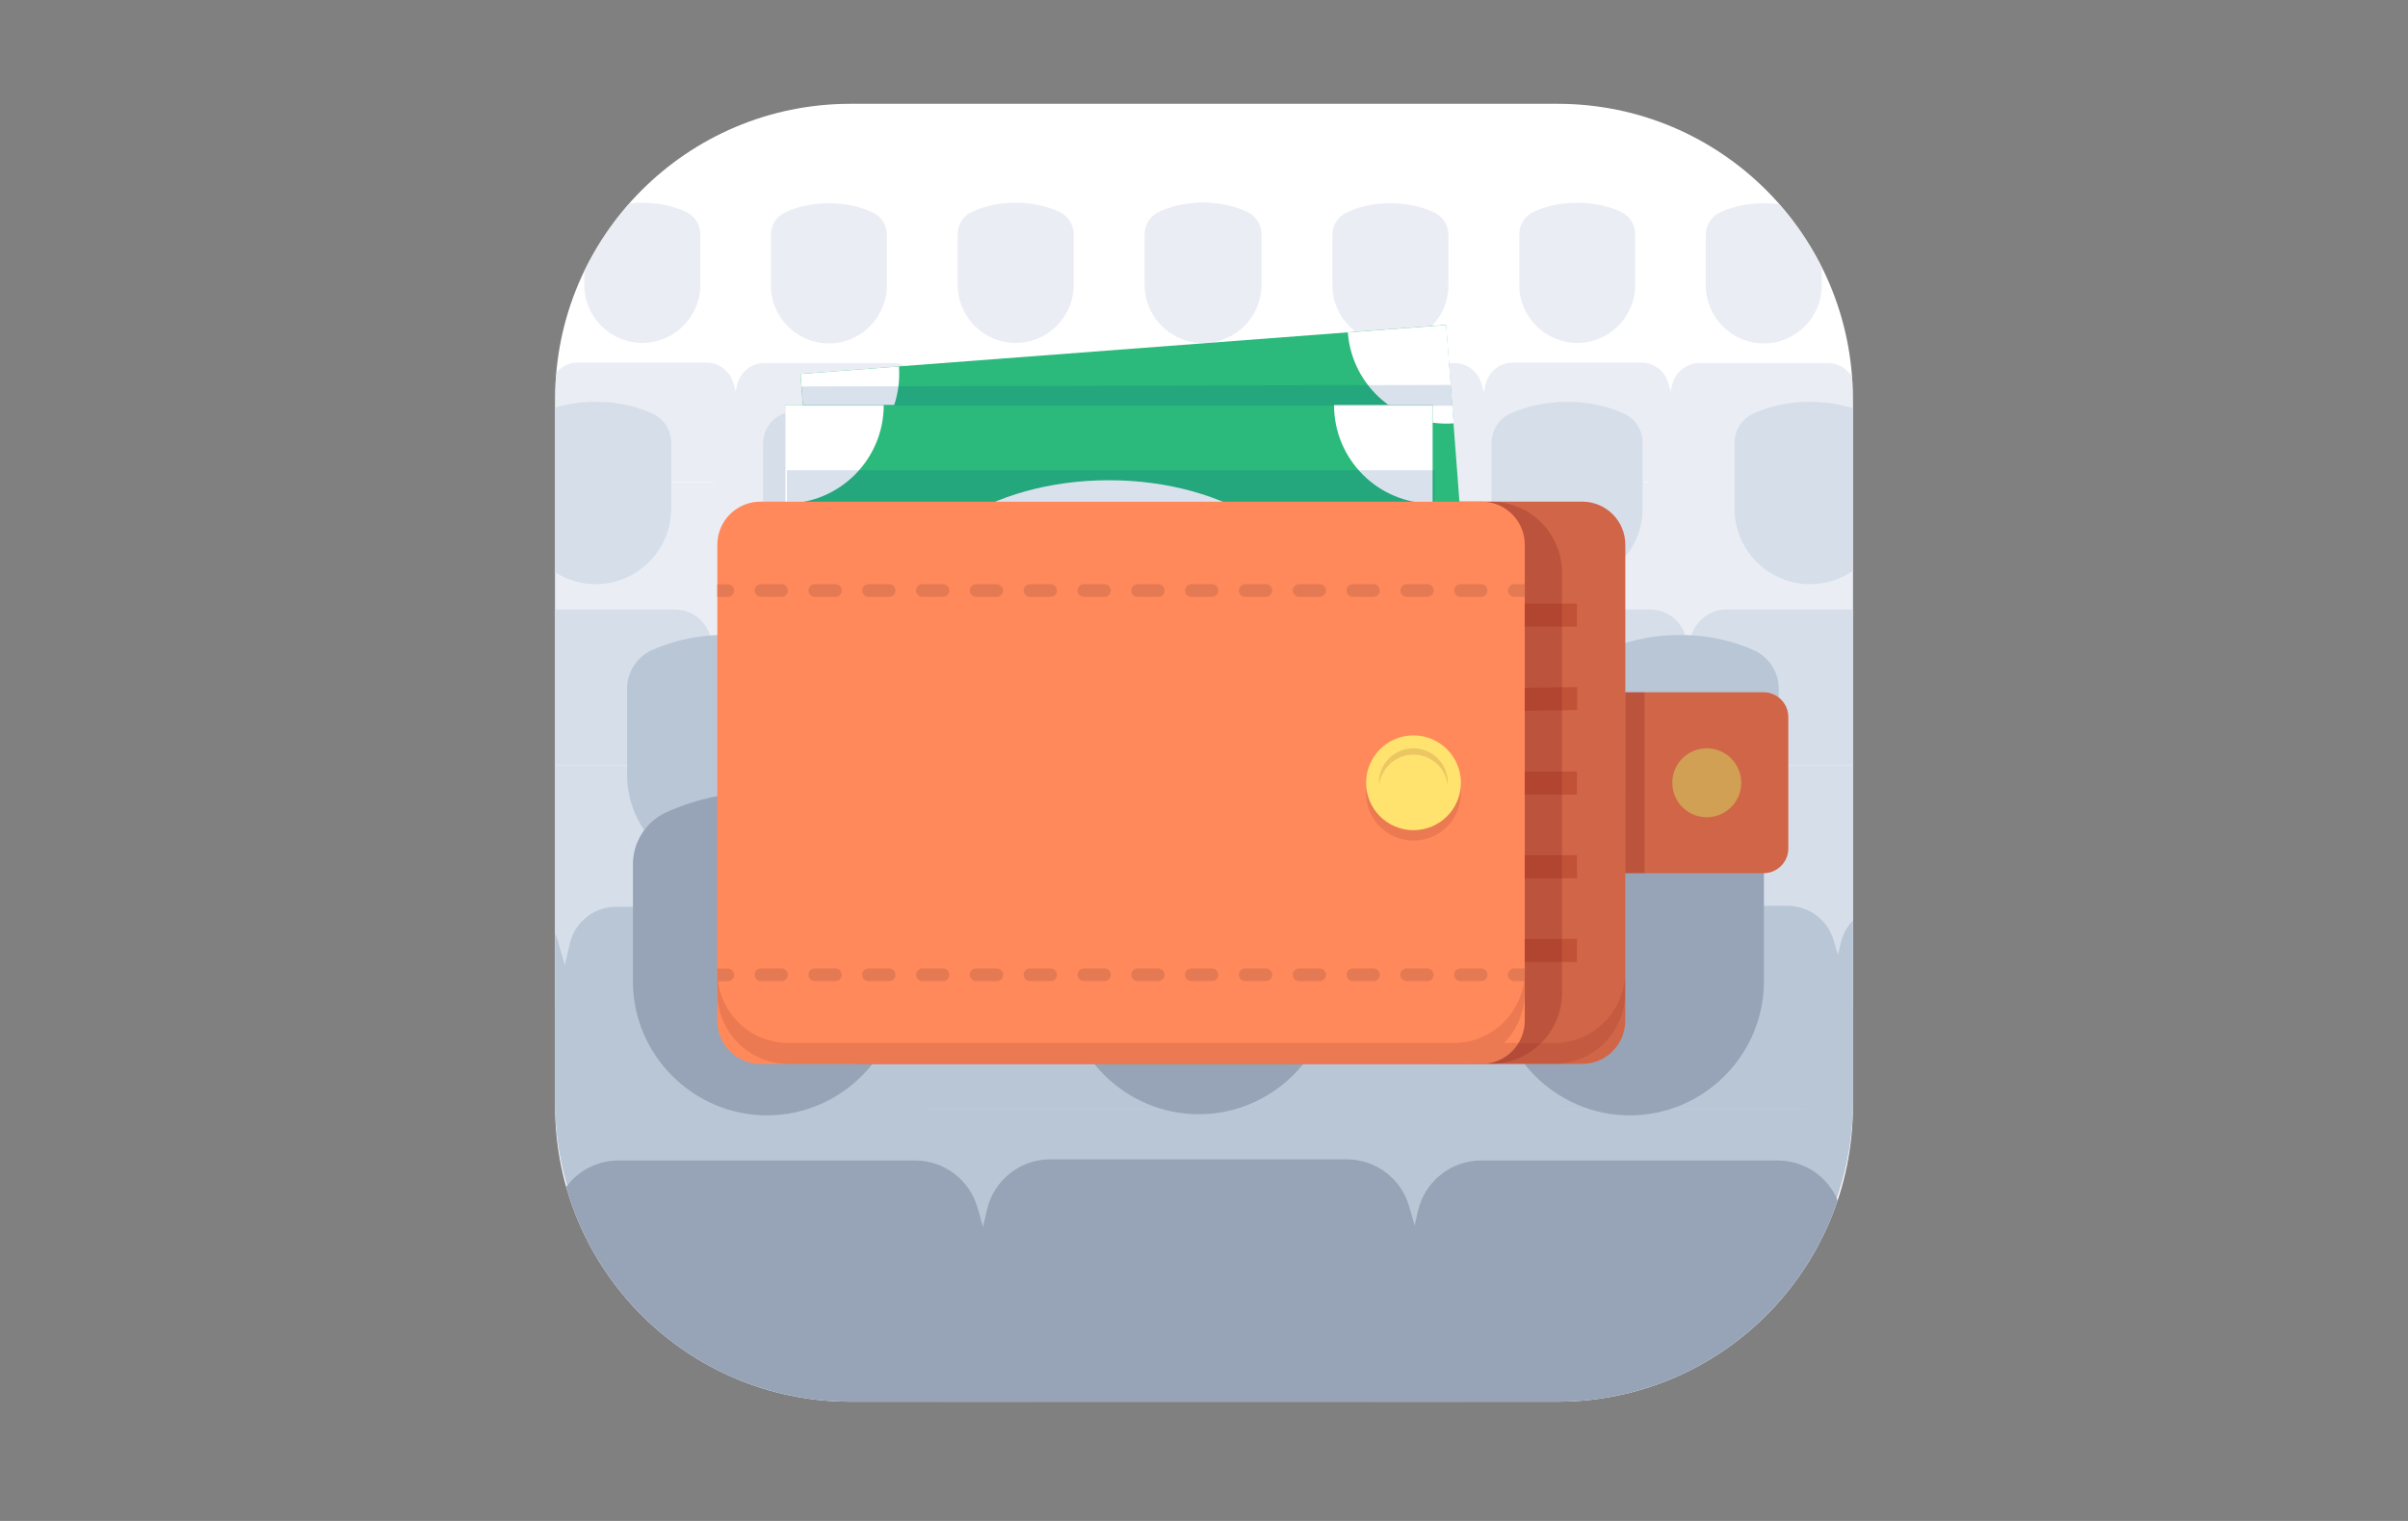 <?xml version="1.0" encoding="utf-8"?>
<!-- Generator: Adobe Illustrator 19.0.0, SVG Export Plug-In . SVG Version: 6.00 Build 0)  -->
<svg version="1.1" id="Layer_1" xmlns="http://www.w3.org/2000/svg" xmlns:xlink="http://www.w3.org/1999/xlink" x="0px" y="0px"
	 viewBox="0 0 1900 1200" style="enable-background:new 0 0 1900 1200;" xml:space="preserve">
<rect x="0" y="0" width="1900" height="1200" fill="#808080" stroke="none"/>
<style type="text/css">
	.st0{fill:#FFFFFF;}
	.st1{fill:none;}
	.st2{fill:#B9C6D6;}
	.st3{opacity:0.5;clip-path:url(#XMLID_20_);}
	.st4{fill:#D6DEEA;}
	.st5{clip-path:url(#XMLID_27_);}
	.st6{clip-path:url(#XMLID_28_);}
	.st7{clip-path:url(#XMLID_29_);}
	.st8{fill:#97A4B7;}
	.st9{fill:#FF895A;}
	.st10{opacity:0.35;fill:#7C2323;}
	.st11{opacity:0.25;fill:#7C2323;}
	.st12{fill:#FFE36E;}
	.st13{fill:#2BBA7C;}
	.st14{opacity:0.15;fill:#7C2323;}
	.st15{opacity:0.25;fill:#931B0A;}
	.st16{opacity:0.15;fill:#00407F;}
	.st17{fill:#E47A54;}
</style>
<path id="XMLID_22_" class="st0" d="M1229,1105.9H671c-128.7,0-233-104.3-233-233v-558c0-128.7,104.3-233,233-233h558
	c128.7,0,233,104.3,233,233v558C1462,1001.6,1357.7,1105.9,1229,1105.9z"/>
<path id="XMLID_35_" class="st1" d="M1229,1110.5H671c-128.7,0-233-104.3-233-233v-558c0-128.7,104.3-233,233-233h558
	c128.7,0,233,104.3,233,233v558C1462,1006.1,1357.7,1110.5,1229,1110.5z"/>
<path id="XMLID_100_" class="st1" d="M1229,1110.5H671c-128.7,0-233-104.3-233-233v-558c0-128.7,104.3-233,233-233h558
	c128.7,0,233,104.3,233,233v558C1462,1006.1,1357.7,1110.5,1229,1110.5z"/>
<path id="XMLID_102_" class="st1" d="M1229,1110.5H671c-128.7,0-233-104.3-233-233v-558c0-128.7,104.3-233,233-233h558
	c128.7,0,233,104.3,233,233v558C1462,1006.1,1357.7,1110.5,1229,1110.5z"/>
<path id="XMLID_99_" class="st1" d="M1229,1110.5H671c-128.7,0-233-104.3-233-233v-558c0-128.7,104.3-233,233-233h558
	c128.7,0,233,104.3,233,233v558C1462,1006.1,1357.7,1110.5,1229,1110.5z"/>
<path id="XMLID_150_" class="st2" d="M164.1,878.7"/>
<path id="XMLID_149_" class="st2" d="M478.3,878.7"/>
<g id="XMLID_152_">
	<defs>
		<path id="XMLID_147_" d="M1229,1105.9H671c-128.7,0-233-104.3-233-233v-558c0-128.7,104.3-233,233-233h558
			c128.7,0,233,104.3,233,233v558C1462,1001.6,1357.7,1105.9,1229,1105.9z"/>
	</defs>
	<clipPath id="XMLID_20_">
		<use xlink:href="#XMLID_147_"  style="overflow:visible;"/>
	</clipPath>
	<g id="XMLID_125_" class="st3">
		<g id="XMLID_104_">
			<g id="XMLID_116_">
				<g id="XMLID_122_">
					<path id="XMLID_124_" class="st4" d="M313.5,185.2v40c0,25.2,20.6,45.8,45.8,45.8h0c25.2,0,45.8-20.6,45.8-45.8v-40
						c0-7.6-4.4-14.5-11.4-17.7c-7.7-3.6-19.3-7.2-34.4-7.2s-26.7,3.6-34.4,7.2C317.9,170.6,313.5,177.6,313.5,185.2z"/>
					<path id="XMLID_123_" class="st4" d="M453.6,380.8H268.8l18.1-77.3c2.4-10,11.3-17.1,21.6-17.1h101.3c9.9,0,18.6,6.6,21.3,16.1
						L453.6,380.8z"/>
				</g>
				<g id="XMLID_119_">
					<path id="XMLID_121_" class="st4" d="M461,184.8v40c0,25.2,20.6,45.8,45.8,45.8h0c25.2,0,45.8-20.6,45.8-45.8v-40
						c0-7.6-4.4-14.5-11.4-17.7c-7.7-3.6-19.3-7.2-34.4-7.2c-15.1,0-26.7,3.6-34.4,7.2C465.4,170.2,461,177.2,461,184.8z"/>
					<path id="XMLID_120_" class="st4" d="M601,380.4H416.3l18.1-77.3c2.4-10,11.3-17.1,21.6-17.1h101.3c9.9,0,18.6,6.6,21.3,16.1
						L601,380.4z"/>
				</g>
				<path id="XMLID_118_" class="st4" d="M166.1,184.8v40c0,25.2,20.6,45.8,45.8,45.8h0c25.2,0,45.8-20.6,45.8-45.8v-40
					c0-7.6-4.4-14.5-11.4-17.7c-7.7-3.6-19.3-7.2-34.4-7.2c-15.1,0-26.7,3.6-34.4,7.2C170.5,170.2,166.1,177.2,166.1,184.8z"/>
				<path id="XMLID_117_" class="st4" d="M303.8,380.4H119.1l18.1-77.3c2.4-10,11.3-17.1,21.6-17.1h101.3c9.9,0,18.6,6.6,21.3,16.1
					L303.8,380.4z"/>
			</g>
			<g id="XMLID_109_">
				<g id="XMLID_113_">
					<path id="XMLID_115_" class="st4" d="M608.2,185.2v40c0,25.2,20.6,45.8,45.8,45.8h0c25.2,0,45.8-20.6,45.8-45.8v-40
						c0-7.6-4.4-14.5-11.4-17.7c-7.7-3.6-19.3-7.2-34.4-7.2c-15.1,0-26.7,3.6-34.4,7.2C612.6,170.6,608.2,177.6,608.2,185.2z"/>
					<path id="XMLID_114_" class="st4" d="M748.2,380.8H563.5l18.1-77.3c2.4-10,11.3-17.1,21.6-17.1h101.3c9.9,0,18.6,6.6,21.3,16.1
						L748.2,380.8z"/>
				</g>
				<g id="XMLID_110_">
					<path id="XMLID_112_" class="st4" d="M755.6,184.8v40c0,25.2,20.6,45.8,45.8,45.8h0c25.2,0,45.8-20.6,45.8-45.8v-40
						c0-7.6-4.4-14.5-11.4-17.7c-7.7-3.6-19.3-7.2-34.4-7.2s-26.7,3.6-34.4,7.2C760.1,170.2,755.6,177.2,755.6,184.8z"/>
					<path id="XMLID_111_" class="st4" d="M895.7,380.4H711l18.1-77.3c2.4-10,11.3-17.1,21.6-17.1h101.3c9.9,0,18.6,6.6,21.3,16.1
						L895.7,380.4z"/>
				</g>
			</g>
			<g id="XMLID_105_">
				<g id="XMLID_106_">
					<path id="XMLID_108_" class="st4" d="M903.1,184.8v40c0,25.2,20.6,45.8,45.8,45.8h0c25.2,0,45.8-20.6,45.8-45.8v-40
						c0-7.6-4.4-14.5-11.4-17.7c-7.7-3.6-19.3-7.2-34.4-7.2s-26.7,3.6-34.4,7.2C907.5,170.2,903.1,177.2,903.1,184.8z"/>
					<path id="XMLID_107_" class="st4" d="M1043.1,380.4H858.4l18.1-77.3c2.4-10,11.3-17.1,21.6-17.1h101.3
						c9.9,0,18.6,6.6,21.3,16.1L1043.1,380.4z"/>
				</g>
			</g>
		</g>
		<g id="XMLID_126_">
			<g id="XMLID_138_">
				<g id="XMLID_144_">
					<path id="XMLID_146_" class="st4" d="M1051.3,185.2v40c0,25.2,20.6,45.8,45.8,45.8h0c25.2,0,45.8-20.6,45.8-45.8v-40
						c0-7.6-4.4-14.5-11.4-17.7c-7.7-3.6-19.3-7.2-34.4-7.2c-15.1,0-26.7,3.6-34.4,7.2C1055.7,170.6,1051.3,177.6,1051.3,185.2z"/>
					<path id="XMLID_145_" class="st4" d="M1191.3,380.8h-184.7l18.1-77.3c2.4-10,11.3-17.1,21.6-17.1h101.3
						c9.9,0,18.6,6.6,21.3,16.1L1191.3,380.8z"/>
				</g>
				<g id="XMLID_141_">
					<path id="XMLID_143_" class="st4" d="M1198.7,184.8v40c0,25.2,20.6,45.8,45.8,45.8h0c25.2,0,45.8-20.6,45.8-45.8v-40
						c0-7.6-4.4-14.5-11.4-17.7c-7.7-3.6-19.3-7.2-34.4-7.2s-26.7,3.6-34.4,7.2C1203.2,170.2,1198.7,177.2,1198.7,184.8z"/>
					<path id="XMLID_142_" class="st4" d="M1338.8,380.4h-184.7l18.1-77.3c2.4-10,11.3-17.1,21.6-17.1H1295
						c9.9,0,18.6,6.6,21.3,16.1L1338.8,380.4z"/>
				</g>
				<path id="XMLID_140_" class="st4" d="M903.8,184.8v40c0,25.2,20.6,45.8,45.8,45.8h0c25.2,0,45.8-20.6,45.8-45.8v-40
					c0-7.6-4.4-14.5-11.4-17.7c-7.7-3.6-19.3-7.2-34.4-7.2s-26.7,3.6-34.4,7.2C908.3,170.2,903.8,177.2,903.8,184.8z"/>
				<path id="XMLID_139_" class="st4" d="M1041.6,380.4H856.9l18.1-77.3c2.4-10,11.3-17.1,21.6-17.1h101.3c9.9,0,18.6,6.6,21.3,16.1
					L1041.6,380.4z"/>
			</g>
			<g id="XMLID_131_">
				<g id="XMLID_135_">
					<path id="XMLID_137_" class="st4" d="M1345.9,185.2v40c0,25.2,20.6,45.8,45.8,45.8h0c25.2,0,45.8-20.6,45.8-45.8v-40
						c0-7.6-4.4-14.5-11.4-17.7c-7.7-3.6-19.3-7.2-34.4-7.2c-15.1,0-26.7,3.6-34.4,7.2C1350.4,170.6,1345.9,177.6,1345.9,185.2z"/>
					<path id="XMLID_136_" class="st4" d="M1486,380.8h-184.7l18.1-77.3c2.4-10,11.3-17.1,21.6-17.1h101.3c9.9,0,18.6,6.6,21.3,16.1
						L1486,380.8z"/>
				</g>
				<g id="XMLID_132_">
					<path id="XMLID_134_" class="st4" d="M1493.4,184.8v40c0,25.2,20.6,45.8,45.8,45.8h0c25.2,0,45.8-20.6,45.8-45.8v-40
						c0-7.6-4.4-14.5-11.4-17.7c-7.7-3.6-19.3-7.2-34.4-7.2s-26.7,3.6-34.4,7.2C1497.8,170.2,1493.4,177.2,1493.4,184.8z"/>
					<path id="XMLID_133_" class="st4" d="M1633.5,380.4h-184.7l18.1-77.3c2.4-10,11.3-17.1,21.6-17.1h101.3
						c9.9,0,18.6,6.6,21.3,16.1L1633.5,380.4z"/>
				</g>
			</g>
			<g id="XMLID_127_">
				<g id="XMLID_128_">
					<path id="XMLID_130_" class="st4" d="M1640.8,184.8v40c0,25.2,20.6,45.8,45.8,45.8h0c25.2,0,45.8-20.6,45.8-45.8v-40
						c0-7.6-4.4-14.5-11.4-17.7c-7.7-3.6-19.3-7.2-34.4-7.2s-26.7,3.6-34.4,7.2C1645.3,170.2,1640.8,177.2,1640.8,184.8z"/>
					<path id="XMLID_129_" class="st4" d="M1780.9,380.4h-184.7l18.1-77.3c2.4-10,11.3-17.1,21.6-17.1h101.3
						c9.9,0,18.6,6.6,21.3,16.1L1780.9,380.4z"/>
				</g>
			</g>
		</g>
		<rect id="XMLID_153_" x="119.1" y="380.4" class="st4" width="1661.8" height="190"/>
	</g>
</g>
<g id="XMLID_155_">
	<defs>
		<path id="XMLID_154_" d="M1229,1105.9H671c-128.7,0-233-104.3-233-233v-558c0-128.7,104.3-233,233-233h558
			c128.7,0,233,104.3,233,233v558C1462,1001.6,1357.7,1105.9,1229,1105.9z"/>
	</defs>
	<clipPath id="XMLID_27_">
		<use xlink:href="#XMLID_154_"  style="overflow:visible;"/>
	</clipPath>
	<g id="XMLID_151_" class="st5">
		<g id="XMLID_78_">
			<g id="XMLID_90_">
				<g id="XMLID_96_">
					<path id="XMLID_98_" class="st4" d="M602.1,349.9v52c0,32.8,26.8,59.6,59.6,59.6h0c32.8,0,59.6-26.8,59.6-59.6v-52
						c0-9.9-5.8-18.9-14.8-23c-10.1-4.6-25.1-9.3-44.8-9.3c-19.6,0-34.7,4.7-44.8,9.3C607.8,331,602.1,340,602.1,349.9z"/>
					<path id="XMLID_97_" class="st4" d="M784.2,604.2H544l23.6-100.5c3.1-13,14.7-22.3,28.1-22.3h131.6c12.9,0,24.2,8.5,27.7,20.9
						L784.2,604.2z"/>
				</g>
				<g id="XMLID_93_">
					<path id="XMLID_95_" class="st4" d="M793.8,349.3v52c0,32.8,26.8,59.6,59.6,59.6h0c32.8,0,59.6-26.8,59.6-59.6v-52
						c0-9.9-5.8-18.9-14.8-23c-10.1-4.6-25.1-9.3-44.8-9.3s-34.7,4.7-44.8,9.3C799.6,330.4,793.8,339.4,793.8,349.3z"/>
					<path id="XMLID_94_" class="st4" d="M975.9,603.7H735.7l23.6-100.5c3.1-13,14.7-22.3,28.1-22.3H919c12.9,0,24.2,8.5,27.7,20.9
						L975.9,603.7z"/>
				</g>
				<path id="XMLID_92_" class="st4" d="M410.4,349.3v52c0,32.8,26.8,59.6,59.6,59.6h0c32.8,0,59.6-26.8,59.6-59.6v-52
					c0-9.9-5.8-18.9-14.8-23c-10.1-4.6-25.1-9.3-44.8-9.3c-19.6,0-34.7,4.7-44.8,9.3C416.1,330.4,410.4,339.4,410.4,349.3z"/>
				<path id="XMLID_91_" class="st4" d="M589.5,603.7H349.3l23.6-100.5c3.1-13,14.7-22.3,28.1-22.3h131.6c12.9,0,24.2,8.5,27.7,20.9
					L589.5,603.7z"/>
			</g>
			<g id="XMLID_83_">
				<g id="XMLID_87_">
					<path id="XMLID_89_" class="st4" d="M985.2,349.9v52c0,32.8,26.8,59.6,59.6,59.6h0c32.8,0,59.6-26.8,59.6-59.6v-52
						c0-9.9-5.8-18.9-14.8-23c-10.1-4.6-25.1-9.3-44.8-9.3c-19.6,0-34.7,4.7-44.8,9.3C990.9,331,985.2,340,985.2,349.9z"/>
					<path id="XMLID_88_" class="st4" d="M1167.3,604.2H927.1l23.6-100.5c3.1-13,14.7-22.3,28.1-22.3h131.6
						c12.9,0,24.2,8.5,27.7,20.9L1167.3,604.2z"/>
				</g>
				<g id="XMLID_84_">
					<path id="XMLID_86_" class="st4" d="M1176.9,349.3v52c0,32.8,26.8,59.6,59.6,59.6h0c32.8,0,59.6-26.8,59.6-59.6v-52
						c0-9.9-5.8-18.9-14.8-23c-10.1-4.6-25.1-9.3-44.8-9.3s-34.7,4.7-44.8,9.3C1182.7,330.4,1176.9,339.4,1176.9,349.3z"/>
					<path id="XMLID_85_" class="st4" d="M1359,603.7h-240.2l23.6-100.5c3.1-13,14.7-22.3,28.1-22.3h131.6
						c12.9,0,24.2,8.5,27.7,20.9L1359,603.7z"/>
				</g>
			</g>
			<g id="XMLID_79_">
				<g id="XMLID_80_">
					<path id="XMLID_82_" class="st4" d="M1368.6,349.3v52c0,32.8,26.8,59.6,59.6,59.6h0c32.8,0,59.6-26.8,59.6-59.6v-52
						c0-9.9-5.8-18.9-14.8-23c-10.1-4.6-25.1-9.3-44.8-9.3s-34.7,4.7-44.8,9.3C1374.4,330.4,1368.6,339.4,1368.6,349.3z"/>
					<path id="XMLID_81_" class="st4" d="M1550.7,603.7h-240.2l23.6-100.5c3.1-13,14.7-22.3,28.1-22.3h131.6
						c12.9,0,24.2,8.5,27.7,20.9L1550.7,603.7z"/>
				</g>
			</g>
		</g>
		<rect id="XMLID_103_" x="349.3" y="603.7" class="st4" width="1189.9" height="170"/>
	</g>
</g>
<g id="XMLID_157_">
	<defs>
		<path id="XMLID_156_" d="M1229,1102.5H671c-128.7,0-233-104.3-233-233v-558c0-128.7,104.3-233,233-233h558
			c128.7,0,233,104.3,233,233v558C1462,998.2,1357.7,1102.5,1229,1102.5z"/>
	</defs>
	<clipPath id="XMLID_28_">
		<use xlink:href="#XMLID_156_"  style="overflow:visible;"/>
	</clipPath>
	<g id="XMLID_148_" class="st6">
		<g id="XMLID_77_">
			<g id="XMLID_31_">
				<g id="XMLID_63_">
					<path id="XMLID_65_" class="st2" d="M494.8,543.2v68c0,42.9,35.1,77.9,77.9,77.9h0c42.9,0,77.9-35.1,77.9-77.9v-68
						c0-13-7.6-24.7-19.3-30.1c-13.2-6-32.9-12.2-58.6-12.2c-25.7,0-45.4,6.2-58.6,12.2C502.3,518.5,494.8,530.3,494.8,543.2z"/>
					<path id="XMLID_64_" class="st2" d="M733,876H418.8l30.8-131.5c4-17.1,19.2-29.1,36.7-29.1h172.2c16.8,0,31.7,11.2,36.3,27.4
						L733,876z"/>
				</g>
				<g id="XMLID_60_">
					<path id="XMLID_62_" class="st2" d="M745.6,542.5v68c0,42.9,35.1,77.9,77.9,77.9h0c42.9,0,77.9-35.1,77.9-77.9v-68
						c0-13-7.6-24.7-19.3-30.1c-13.2-6-32.9-12.2-58.6-12.2c-25.7,0-45.4,6.2-58.6,12.2C753.2,517.8,745.6,529.6,745.6,542.5z"/>
					<path id="XMLID_61_" class="st2" d="M983.9,875.3H669.6l30.8-131.5c4-17.1,19.2-29.1,36.7-29.1h172.2
						c16.8,0,31.7,11.2,36.3,27.4L983.9,875.3z"/>
				</g>
				<path id="XMLID_59_" class="st2" d="M244,542.5v68c0,42.9,35.1,77.9,77.9,77.9h0c42.9,0,77.9-35.1,77.9-77.9v-68
					c0-13-7.6-24.7-19.3-30.1c-13.2-6-32.9-12.2-58.6-12.2c-25.7,0-45.4,6.2-58.6,12.2C251.5,517.8,244,529.6,244,542.5z"/>
				<path id="XMLID_58_" class="st2" d="M478.3,875.3H164.1l30.8-131.5c4-17.1,19.2-29.1,36.7-29.1h172.2
					c16.8,0,31.7,11.2,36.3,27.4L478.3,875.3z"/>
			</g>
			<g id="XMLID_67_">
				<g id="XMLID_73_">
					<path id="XMLID_75_" class="st2" d="M996,543.2v68c0,42.9,35.1,77.9,77.9,77.9h0c42.9,0,77.9-35.1,77.9-77.9v-68
						c0-13-7.6-24.7-19.3-30.1c-13.2-6-32.9-12.2-58.6-12.2s-45.4,6.2-58.6,12.2C1003.6,518.5,996,530.3,996,543.2z"/>
					<path id="XMLID_74_" class="st2" d="M1234.3,876H920l30.8-131.5c4-17.1,19.2-29.1,36.7-29.1h172.2c16.8,0,31.7,11.2,36.3,27.4
						L1234.3,876z"/>
				</g>
				<g id="XMLID_70_">
					<path id="XMLID_72_" class="st2" d="M1247.7,543.3v68c0,42.9,35.1,77.9,77.9,77.9h0c42.9,0,77.9-35.1,77.9-77.9v-68
						c0-13-7.6-24.7-19.3-30.1c-13.2-6-32.9-12.2-58.6-12.2c-25.7,0-45.4,6.2-58.6,12.2C1255.2,518.6,1247.7,530.3,1247.7,543.3z"/>
					<path id="XMLID_71_" class="st2" d="M1485.1,875.3h-314.2l30.8-131.5c4-17.1,19.2-29.1,36.7-29.1h172.2
						c16.8,0,31.7,11.2,36.3,27.4L1485.1,875.3z"/>
				</g>
			</g>
			<g id="XMLID_66_">
				<g id="XMLID_68_">
					<path id="XMLID_76_" class="st2" d="M1497.7,542.5v68c0,42.9,35.1,77.9,77.9,77.9h0c42.9,0,77.9-35.1,77.9-77.9v-68
						c0-13-7.6-24.7-19.3-30.1c-13.2-6-32.9-12.2-58.6-12.2s-45.4,6.2-58.6,12.2C1505.2,517.8,1497.7,529.6,1497.7,542.5z"/>
					<path id="XMLID_69_" class="st2" d="M1735.9,875.3h-314.2l30.8-131.5c4-17.1,19.2-29.1,36.7-29.1h172.2
						c16.8,0,31.7,11.2,36.3,27.4L1735.9,875.3z"/>
				</g>
			</g>
		</g>
		<rect id="XMLID_101_" x="164.1" y="875" class="st2" width="1571.8" height="109.3"/>
	</g>
</g>
<path id="XMLID_36_" class="st1" d="M1229,1110.5H671c-128.7,0-233-104.3-233-233v-558c0-128.7,104.3-233,233-233h558
	c128.7,0,233,104.3,233,233v558C1462,1006.1,1357.7,1110.5,1229,1110.5z"/>
<g id="XMLID_25_">
	<defs>
		<path id="XMLID_11_" d="M1229,1105.9H671c-128.7,0-233-104.3-233-233v-558c0-128.7,104.3-233,233-233h558
			c128.7,0,233,104.3,233,233v558C1462,1001.6,1357.7,1105.9,1229,1105.9z"/>
	</defs>
	<clipPath id="XMLID_29_">
		<use xlink:href="#XMLID_11_"  style="overflow:visible;"/>
	</clipPath>
	<g id="XMLID_24_" class="st7">
		<g id="XMLID_26_">
			<g id="XMLID_203_">
				<g id="XMLID_242_">
					<path id="XMLID_244_" class="st8" d="M499.4,681.9v92.3c0,58.2,47.6,105.8,105.8,105.8h0c58.2,0,105.8-47.6,105.8-105.8v-92.3
						c0-17.6-10.3-33.6-26.3-40.9c-17.9-8.2-44.7-16.6-79.6-16.6c-34.9,0-61.7,8.4-79.6,16.6C509.7,648.3,499.4,664.3,499.4,681.9z"
						/>
					<path id="XMLID_243_" class="st8" d="M823,1133.9H396.2l41.9-178.7c5.4-23.2,26.1-39.6,49.9-39.6H722c22.9,0,43,15.2,49.3,37.2
						L823,1133.9z"/>
				</g>
				<g id="XMLID_239_">
					<path id="XMLID_241_" class="st8" d="M840.1,681v92.3c0,58.2,47.6,105.8,105.8,105.8h0c58.2,0,105.8-47.6,105.8-105.8V681
						c0-17.6-10.3-33.6-26.3-40.9c-17.9-8.2-44.7-16.6-79.6-16.6c-34.9,0-61.7,8.4-79.6,16.6C850.3,647.4,840.1,663.4,840.1,681z"/>
					<path id="XMLID_240_" class="st8" d="M1163.7,1133H736.9l41.9-178.7c5.4-23.2,26.1-39.6,49.9-39.6h233.9
						c22.9,0,43,15.2,49.3,37.2L1163.7,1133z"/>
				</g>
			</g>
			<g id="XMLID_32_">
				<g id="XMLID_38_">
					<path id="XMLID_189_" class="st8" d="M1180.2,681.9v92.3c0,58.2,47.6,105.8,105.8,105.8h0c58.2,0,105.8-47.6,105.8-105.8v-92.3
						c0-17.6-10.3-33.6-26.3-40.9c-17.9-8.2-44.7-16.6-79.6-16.6c-34.9,0-61.7,8.4-79.6,16.6
						C1190.4,648.3,1180.2,664.3,1180.2,681.9z"/>
					<path id="XMLID_57_" class="st8" d="M1503.8,1133.9H1077l41.9-178.7c5.4-23.2,26.1-39.6,49.9-39.6h233.9
						c22.9,0,43,15.2,49.3,37.2L1503.8,1133.9z"/>
				</g>
			</g>
		</g>
	</g>
</g>
<g id="XMLID_2_">
	<path id="XMLID_160_" class="st9" d="M1248.4,839.4H679.3c-18.8,0-34-15.2-34-34V429.8c0-18.8,15.2-34,34-34h569.1
		c18.8,0,34,15.2,34,34v375.6C1282.3,824.2,1267.1,839.4,1248.4,839.4z"/>
	<path id="XMLID_172_" class="st10" d="M1248.4,839.4H679.3c-18.8,0-34-15.2-34-34V429.8c0-18.8,15.2-34,34-34h569.1
		c18.8,0,34,15.2,34,34v375.6C1282.3,824.2,1267.1,839.4,1248.4,839.4z"/>
	<path id="XMLID_163_" class="st11" d="M1176.4,395.8h-44.6c31,0,56.1,25.1,56.1,56.1v331.3c0,31-25.1,56.1-56.1,56.1h44.6
		c31,0,56.1-25.1,56.1-56.1V451.9C1232.5,420.9,1207.4,395.8,1176.4,395.8z"/>
	<path id="XMLID_162_" class="st9" d="M1391.5,688.9h-109.2V546.2h109.2c10.7,0,19.5,8.7,19.5,19.5v103.8
		C1411,680.2,1402.3,688.9,1391.5,688.9z"/>
	<circle id="XMLID_164_" class="st12" cx="1346.7" cy="617.6" r="27.2"/>
	<g id="XMLID_181_">
		
			<rect id="XMLID_187_" x="643.8" y="275.2" transform="matrix(0.997 -7.557349e-02 7.557349e-02 0.997 -31.052 69.23)" class="st13" width="510.9" height="339.4"/>
		<path id="XMLID_186_" class="st0" d="M1063.5,262.3c3.2,42.8,40.6,74.9,83.5,71.7l-5.9-77.6L1063.5,262.3z"/>
		<path id="XMLID_185_" class="st0" d="M637.6,372.6c42.8-3.2,74.9-40.6,71.7-83.5l-77.6,5.9L637.6,372.6z"/>
		<path id="XMLID_184_" class="st0" d="M651.5,555.9l5.9,77.6l77.6-5.9C731.7,584.7,694.3,552.6,651.5,555.9z"/>
		<path id="XMLID_183_" class="st0" d="M1160.9,517.3c-42.8,3.2-74.9,40.6-71.7,83.5l77.6-5.9L1160.9,517.3z"/>
		
			<ellipse id="XMLID_182_" transform="matrix(0.997 -7.557349e-02 7.557349e-02 0.997 -31.052 69.23)" class="st0" cx="899.2" cy="444.9" rx="168.6" ry="110.3"/>
	</g>
	<g id="XMLID_166_">
		<rect id="XMLID_159_" x="619.5" y="319.5" class="st13" width="510.9" height="339.4"/>
		<path id="XMLID_171_" class="st0" d="M1052.6,319.5c0,43,34.8,77.8,77.8,77.8v-77.8H1052.6z"/>
		<path id="XMLID_170_" class="st0" d="M619.5,397.3c43,0,77.8-34.8,77.8-77.8h-77.8V397.3z"/>
		<path id="XMLID_169_" class="st0" d="M619.5,581.1v77.8h77.8C697.3,615.9,662.5,581.1,619.5,581.1z"/>
		<path id="XMLID_168_" class="st0" d="M1130.4,581.1c-43,0-77.8,34.8-77.8,77.8h77.8V581.1z"/>
		<ellipse id="XMLID_165_" class="st0" cx="875" cy="489.2" rx="168.6" ry="110.3"/>
	</g>
	<path id="XMLID_158_" class="st9" d="M1169.1,839.4H600c-18.8,0-34-15.2-34-34V429.8c0-18.8,15.2-34,34-34h569.1
		c18.8,0,34,15.2,34,34v375.6C1203,824.2,1187.8,839.4,1169.1,839.4z"/>
	<circle id="XMLID_161_" class="st14" cx="1115.3" cy="625.8" r="37.4"/>
	<g id="XMLID_175_">
		<rect id="XMLID_167_" x="1203" y="476.2" class="st15" width="41.3" height="18.2"/>
		<polygon id="XMLID_174_" class="st15" points="1244.4,560.2 1203,560.8 1203,542.6 1244.4,542.1 		"/>
		<rect id="XMLID_177_" x="1203" y="674.7" class="st15" width="41.3" height="18.2"/>
		<rect id="XMLID_176_" x="1203" y="740.8" class="st15" width="41.3" height="18.2"/>
		<rect id="XMLID_173_" x="1203" y="608.7" class="st15" width="41.3" height="18.2"/>
	</g>
	<rect id="XMLID_179_" x="620.9" y="371" class="st16" width="510.9" height="24.8"/>
	<polygon id="XMLID_190_" class="st16" points="633.6,320.1 1145.9,320.1 1144.7,303.7 632.4,304.9 	"/>
	<path id="XMLID_180_" class="st10" d="M1391.5,688.9h-109.2V546.2h109.2c10.7,0,19.5,8.7,19.5,19.5v103.8
		C1411,680.2,1402.3,688.9,1391.5,688.9z"/>
	<rect id="XMLID_188_" x="1282.3" y="546.2" class="st11" width="15.3" height="142.7"/>
	<path id="XMLID_194_" class="st14" d="M1146.9,822.9H622.1c-31,0-56.1-25.1-56.1-56.1v16.5c0,31,25.1,56.1,56.1,56.1h524.8
		c31,0,56.1-25.1,56.1-56.1v-16.5C1203,797.7,1177.9,822.9,1146.9,822.9z"/>
	<path id="XMLID_193_" class="st14" d="M1226.2,822.9h-39.5c-10.2,10.2-24.2,16.5-39.8,16.5h79.3c31,0,56.1-25.1,56.1-56.1v-16.5
		C1282.3,797.7,1257.2,822.9,1226.2,822.9z"/>
	<circle id="XMLID_178_" class="st12" cx="1115.3" cy="617.6" r="37.4"/>
	<path id="XMLID_195_" class="st14" d="M1115.3,595.4c14.2,0,25.8,10.8,27,24.7c0.1-0.8,0.1-1.6,0.1-2.5c0-15-12.2-27.2-27.2-27.2
		s-27.2,12.2-27.2,27.2c0,0.8,0.1,1.7,0.1,2.5C1089.5,606.2,1101.1,595.4,1115.3,595.4z"/>
	<g id="XMLID_191_">
		<g id="XMLID_202_">
			<path id="XMLID_196_" class="st17" d="M566,461h8.3c2.7,0,5,2.2,5,5c0,2.7-2.2,5-5,5H566V461z"/>
		</g>
		<g id="XMLID_201_">
			<path id="XMLID_221_" class="st17" d="M1168.7,470.9h-16.3c-2.7,0-5-2.2-5-5c0-2.7,2.2-5,5-5h16.3c2.7,0,5,2.2,5,5
				C1173.6,468.7,1171.4,470.9,1168.7,470.9z M1126.2,470.9h-16.3c-2.7,0-5-2.2-5-5c0-2.7,2.2-5,5-5h16.3c2.7,0,5,2.2,5,5
				C1131.2,468.7,1128.9,470.9,1126.2,470.9z M1083.7,470.9h-16.3c-2.7,0-5-2.2-5-5c0-2.7,2.2-5,5-5h16.3c2.7,0,5,2.2,5,5
				C1088.7,468.7,1086.5,470.9,1083.7,470.9z M1041.3,470.9H1025c-2.7,0-5-2.2-5-5c0-2.7,2.2-5,5-5h16.3c2.7,0,5,2.2,5,5
				C1046.2,468.7,1044,470.9,1041.3,470.9z M998.8,470.9h-16.3c-2.7,0-5-2.2-5-5c0-2.7,2.2-5,5-5h16.3c2.7,0,5,2.2,5,5
				C1003.8,468.7,1001.6,470.9,998.8,470.9z M956.4,470.9H940c-2.7,0-5-2.2-5-5c0-2.7,2.2-5,5-5h16.3c2.7,0,5,2.2,5,5
				C961.3,468.7,959.1,470.9,956.4,470.9z M913.9,470.9h-16.3c-2.7,0-5-2.2-5-5c0-2.7,2.2-5,5-5h16.3c2.7,0,5,2.2,5,5
				C918.9,468.7,916.7,470.9,913.9,470.9z M871.5,470.9h-16.3c-2.7,0-5-2.2-5-5c0-2.7,2.2-5,5-5h16.3c2.7,0,5,2.2,5,5
				C876.4,468.7,874.2,470.9,871.5,470.9z M829,470.9h-16.3c-2.7,0-5-2.2-5-5c0-2.7,2.2-5,5-5H829c2.7,0,5,2.2,5,5
				C834,468.7,831.7,470.9,829,470.9z M786.5,470.9h-16.3c-2.7,0-5-2.2-5-5c0-2.7,2.2-5,5-5h16.3c2.7,0,5,2.2,5,5
				C791.5,468.7,789.3,470.9,786.5,470.9z M744.1,470.9h-16.3c-2.7,0-5-2.2-5-5c0-2.7,2.2-5,5-5h16.3c2.7,0,5,2.2,5,5
				C749,468.7,746.8,470.9,744.1,470.9z M701.6,470.9h-16.3c-2.7,0-5-2.2-5-5c0-2.7,2.2-5,5-5h16.3c2.7,0,5,2.2,5,5
				C706.6,468.7,704.4,470.9,701.6,470.9z M659.2,470.9h-16.3c-2.7,0-5-2.2-5-5c0-2.7,2.2-5,5-5h16.3c2.7,0,5,2.2,5,5
				C664.1,468.7,661.9,470.9,659.2,470.9z M616.7,470.9h-16.3c-2.7,0-5-2.2-5-5c0-2.7,2.2-5,5-5h16.3c2.7,0,5,2.2,5,5
				C621.7,468.7,619.4,470.9,616.7,470.9z"/>
		</g>
		<g id="XMLID_200_">
			<path id="XMLID_219_" class="st17" d="M1203.1,470.9h-8.3c-2.7,0-5-2.2-5-5c0-2.7,2.2-5,5-5h8.3V470.9z"/>
		</g>
	</g>
	<g id="XMLID_192_">
		<g id="XMLID_199_">
			<path id="XMLID_236_" class="st17" d="M566,764.2h8.3c2.7,0,5,2.2,5,5s-2.2,5-5,5H566V764.2z"/>
		</g>
		<g id="XMLID_198_">
			<path id="XMLID_204_" class="st17" d="M1168.7,774.1h-16.3c-2.7,0-5-2.2-5-5s2.2-5,5-5h16.3c2.7,0,5,2.2,5,5
				S1171.4,774.1,1168.7,774.1z M1126.2,774.1h-16.3c-2.7,0-5-2.2-5-5s2.2-5,5-5h16.3c2.7,0,5,2.2,5,5S1128.9,774.1,1126.2,774.1z
				 M1083.7,774.1h-16.3c-2.7,0-5-2.2-5-5s2.2-5,5-5h16.3c2.7,0,5,2.2,5,5S1086.5,774.1,1083.7,774.1z M1041.3,774.1H1025
				c-2.7,0-5-2.2-5-5s2.2-5,5-5h16.3c2.7,0,5,2.2,5,5S1044,774.1,1041.3,774.1z M998.8,774.1h-16.3c-2.7,0-5-2.2-5-5s2.2-5,5-5h16.3
				c2.7,0,5,2.2,5,5S1001.6,774.1,998.8,774.1z M956.4,774.1H940c-2.7,0-5-2.2-5-5s2.2-5,5-5h16.3c2.7,0,5,2.2,5,5
				S959.1,774.1,956.4,774.1z M913.9,774.1h-16.3c-2.7,0-5-2.2-5-5s2.2-5,5-5h16.3c2.7,0,5,2.2,5,5S916.7,774.1,913.9,774.1z
				 M871.5,774.1h-16.3c-2.7,0-5-2.2-5-5s2.2-5,5-5h16.3c2.7,0,5,2.2,5,5S874.2,774.1,871.5,774.1z M829,774.1h-16.3
				c-2.7,0-5-2.2-5-5s2.2-5,5-5H829c2.7,0,5,2.2,5,5S831.7,774.1,829,774.1z M786.5,774.1h-16.3c-2.7,0-5-2.2-5-5s2.2-5,5-5h16.3
				c2.7,0,5,2.2,5,5S789.3,774.1,786.5,774.1z M744.1,774.1h-16.3c-2.7,0-5-2.2-5-5s2.2-5,5-5h16.3c2.7,0,5,2.2,5,5
				S746.8,774.1,744.1,774.1z M701.6,774.1h-16.3c-2.7,0-5-2.2-5-5s2.2-5,5-5h16.3c2.7,0,5,2.2,5,5S704.4,774.1,701.6,774.1z
				 M659.2,774.1h-16.3c-2.7,0-5-2.2-5-5s2.2-5,5-5h16.3c2.7,0,5,2.2,5,5S661.9,774.1,659.2,774.1z M616.7,774.1h-16.3
				c-2.7,0-5-2.2-5-5s2.2-5,5-5h16.3c2.7,0,5,2.2,5,5S619.4,774.1,616.7,774.1z"/>
		</g>
		<g id="XMLID_197_">
			<path id="XMLID_220_" class="st17" d="M1203.1,774.1h-8.3c-2.7,0-5-2.2-5-5s2.2-5,5-5h8.3V774.1z"/>
		</g>
	</g>
</g>
</svg>

